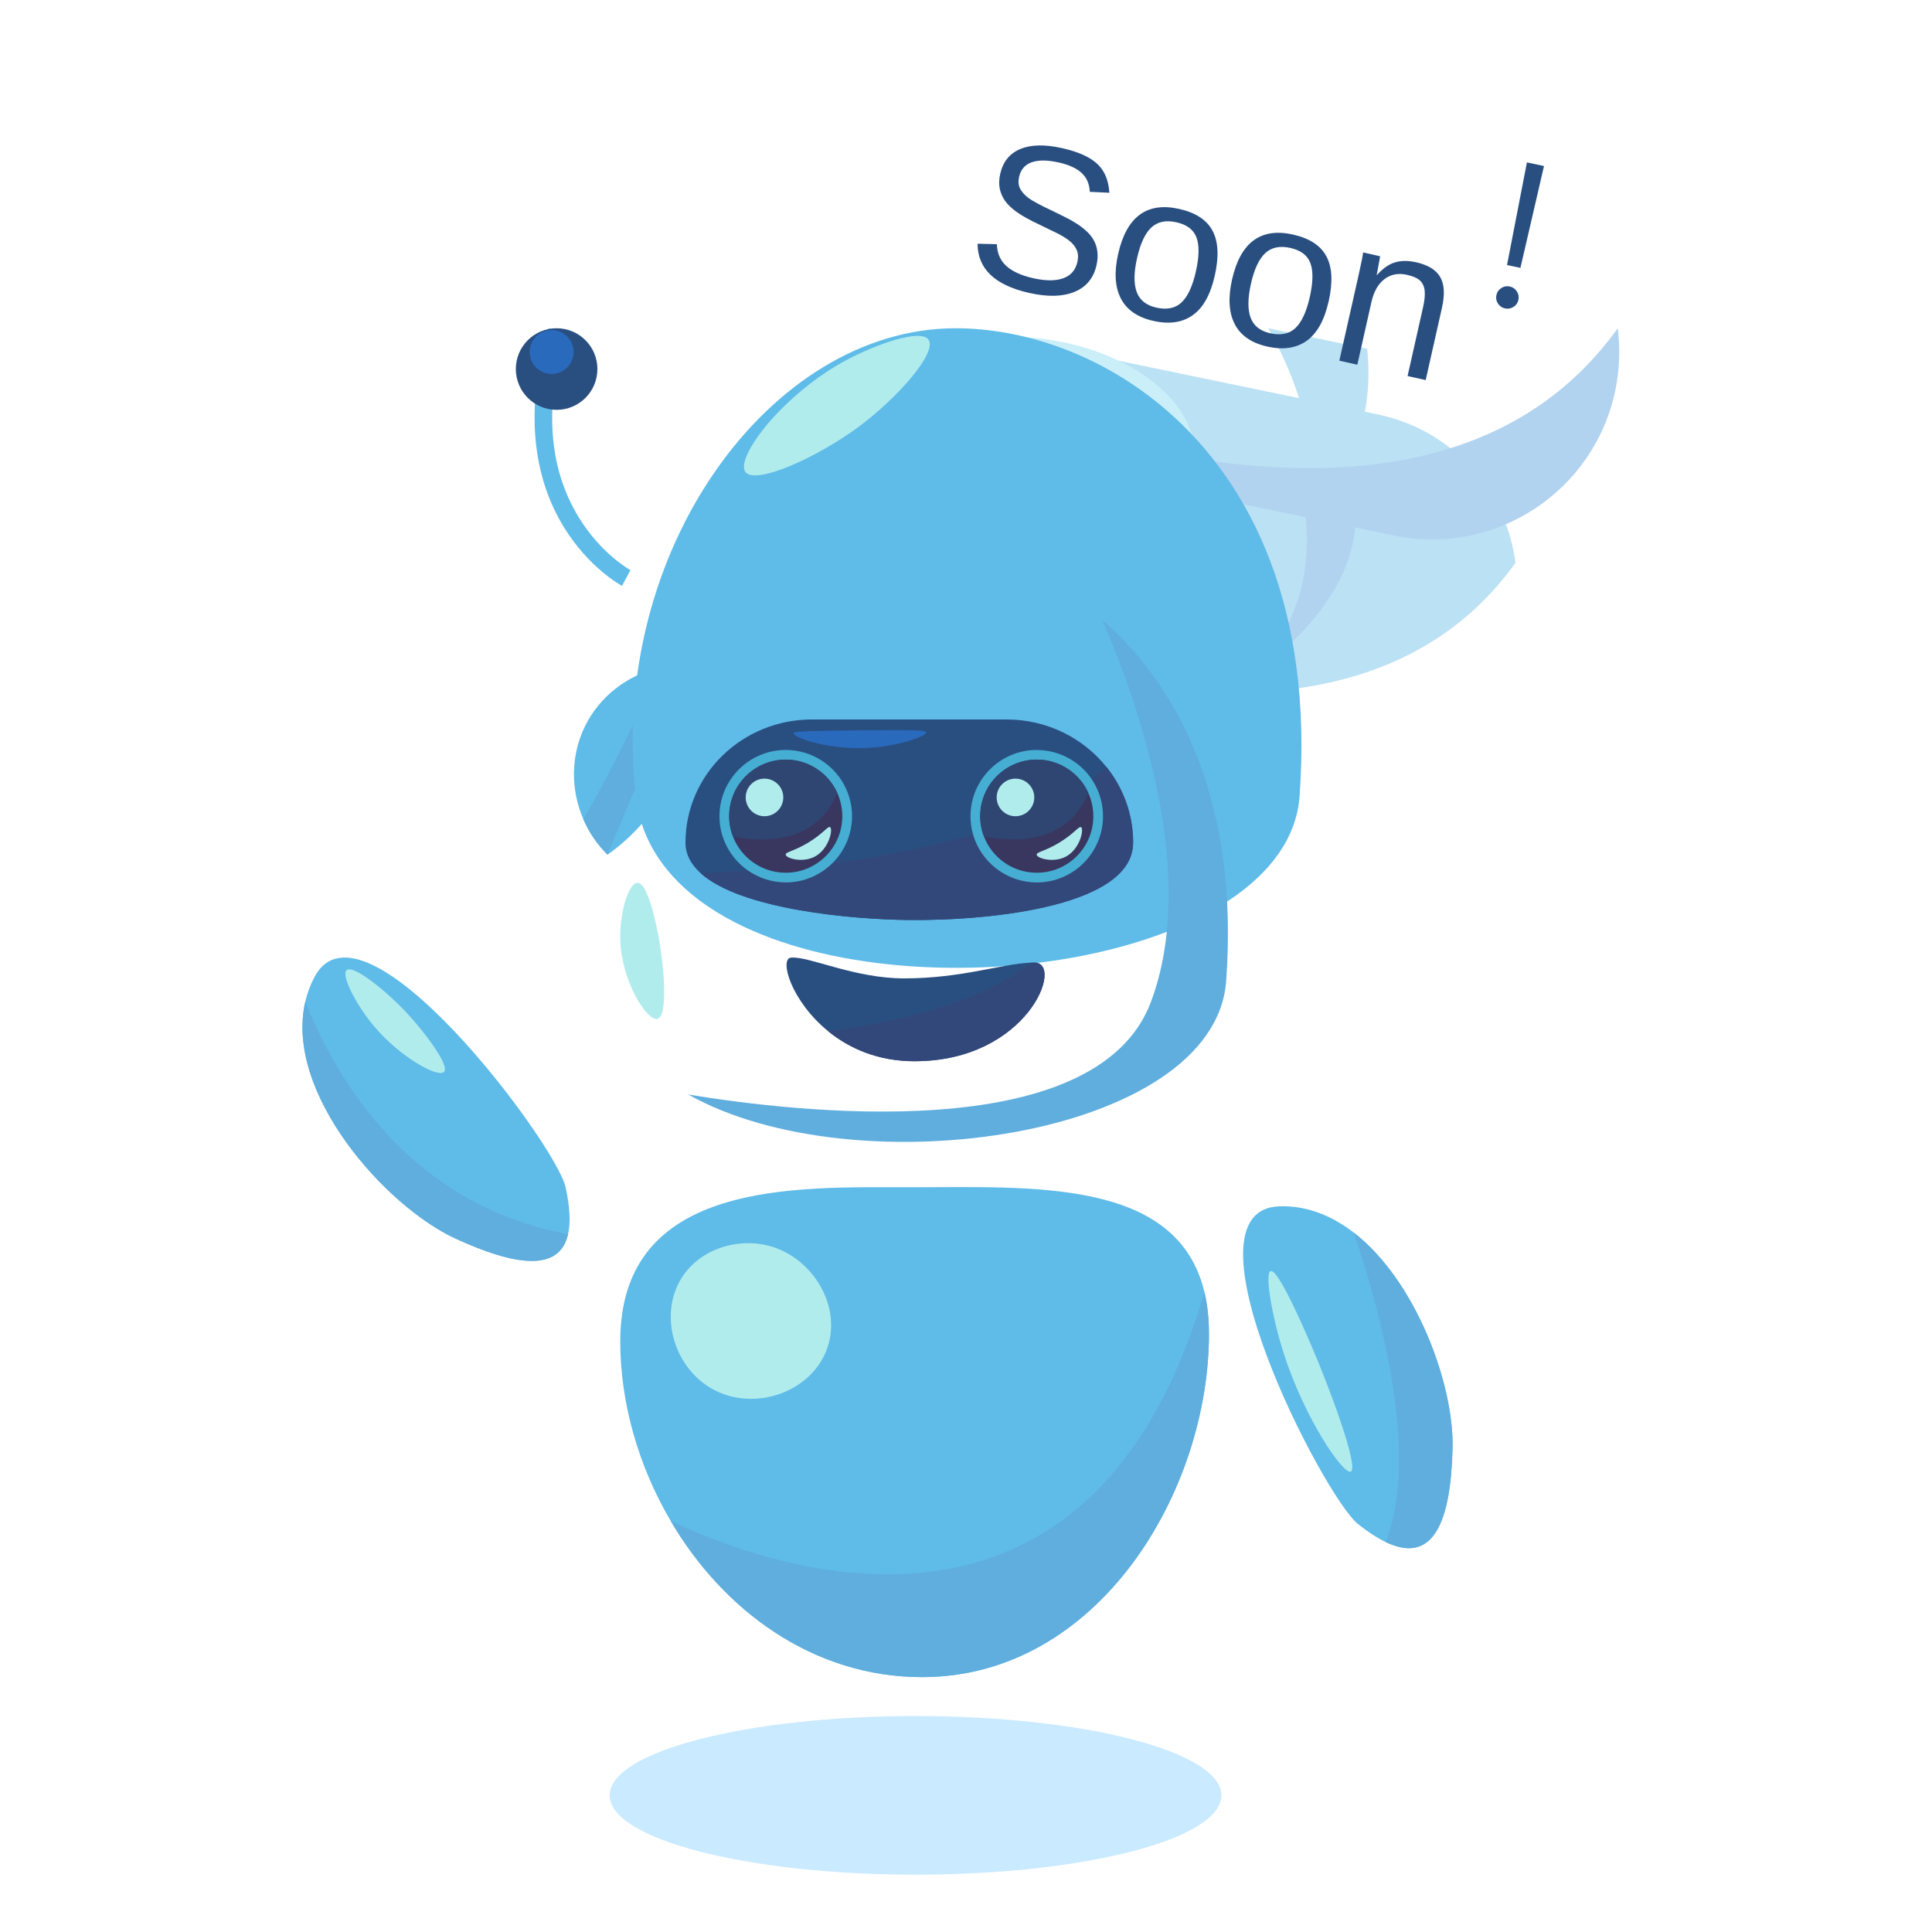 <?xml version="1.0" encoding="UTF-8" standalone="no"?>
<svg
   xmlns:dc="http://purl.org/dc/elements/1.1/"
   xmlns:cc="http://creativecommons.org/ns#"
   xmlns:rdf="http://www.w3.org/1999/02/22-rdf-syntax-ns#"
   xmlns:svg="http://www.w3.org/2000/svg"
   xmlns="http://www.w3.org/2000/svg"
   xmlns:sodipodi="http://sodipodi.sourceforge.net/DTD/sodipodi-0.dtd"
   xmlns:inkscape="http://www.inkscape.org/namespaces/inkscape"
   width="500"
   height="500"
   viewBox="0 0 132.292 132.292"
   version="1.1"
   id="svg8"
   inkscape:version="1.0.2 (1.0.2+r75+1)"
   sodipodi:docname="soon.svg">
  <defs
     id="defs2" />
  <sodipodi:namedview
     id="base"
     pagecolor="#ffffff"
     bordercolor="#666666"
     borderopacity="1.0"
     inkscape:pageopacity="0.0"
     inkscape:pageshadow="2"
     inkscape:zoom="0.65252746"
     inkscape:cx="37.080578"
     inkscape:cy="274.02653"
     inkscape:document-units="mm"
     inkscape:current-layer="layer1"
     inkscape:document-rotation="0"
     showgrid="false"
     units="px"
     inkscape:window-width="1366"
     inkscape:window-height="681"
     inkscape:window-x="0"
     inkscape:window-y="0"
     inkscape:window-maximized="1" />
  <g
     inkscape:label="Layer 1"
     inkscape:groupmode="layer"
     id="layer1">
    <g
       id="g4891">
      <g
         id="g4827">
        <g
           id="g3936"
           transform="matrix(2.861,0,0,2.861,73.233,-64.958)">
          <g
             id="g170"
             transform="matrix(0.005,0,0,-0.005,-22.407,112.061)">
            <path
               d="m 5906.24,16201.9 c 20.19,-183.7 12.22,-575.5 -353.5,-847.9 -0.13,-0.1 -0.13,-0.1 -0.24,-0.1 192.28,322.8 -16.34,764.1 -119.86,946.1 l 473.6,-98.1"
               style="fill:#bbe1f4;fill-opacity:1;fill-rule:nonzero;stroke:none"
               id="path172" />
          </g>
          <g
             id="g174"
             transform="matrix(0.005,0,0,-0.005,-22.407,112.061)">
            <path
               d="m 6616.18,15177.1 c -818.65,-1142.1 -2678.01,-424.3 -3337.67,-119.7 -83.45,163.2 -113.74,354.8 -73.72,548.1 46.76,225.7 180.51,410.9 358.99,528.1 178.47,117.3 401.57,166.4 627.35,119.6 l 1766.57,-365.9 c 357.81,-74.2 614.19,-367.1 658.48,-710.2"
               style="fill:#bbe1f4;fill-opacity:1;fill-rule:nonzero;stroke:none"
               id="path176" />
          </g>
          <g
             id="g178"
             transform="matrix(0.005,0,0,-0.005,-22.407,112.061)">
            <path
               d="m 7094.19,16003.4 c -50.22,-242.2 -193.87,-441.2 -385.55,-567.1 -191.68,-125.9 -431.4,-178.7 -673.76,-128.5 l -1.84,0.4 -184.21,38.2 v -0.1 c -39.42,-444.6 -556.32,-747.3 -572.52,-756.6 347.52,258.8 355.1,631.1 335.91,805.7 l -450.02,93.2 -1024.6,212.3 c -276.95,57.4 -497.36,236.9 -616.53,470.5 708.47,-327.2 2705.38,-1098 3584.6,128.6 12.42,-96.3 9.31,-196.2 -11.48,-296.6"
               style="fill:#b1d3f0;fill-opacity:1;fill-rule:nonzero;stroke:none"
               id="path180" />
          </g>
          <g
             id="g186"
             transform="matrix(0.005,0,0,-0.005,-22.407,112.061)">
            <path
               d="m 5079.2,15660.5 c -29.81,-279.6 -414.69,-467.7 -859.66,-420.3 -444.96,47.5 -781.5,312.6 -751.7,592.1 29.83,279.5 414.7,467.7 859.66,420.2 444.97,-47.4 781.52,-312.5 751.7,-592"
               style="fill:#caeff9;fill-opacity:1;fill-rule:nonzero;stroke:none"
               id="path188" />
          </g>
        </g>
        <g
           id="g4808">
          <g
             id="g4722"
             transform="translate(-89.069,-45.022)">
            <path
               d="m 164.152,63.179 q -0.3,1.334 -1.512,1.83 -1.205,0.498 -3.1,0.071 -3.523,-0.793 -3.533,-3.369 l 1.323,0.032 q 0.023,0.918 0.642,1.489 0.621,0.564 1.845,0.84 1.266,0.285 2.047,0.008 0.79,-0.282 0.979,-1.124 0.106,-0.472 -0.046,-0.816 -0.146,-0.342 -0.493,-0.621 -0.347,-0.279 -0.858,-0.531 -0.511,-0.252 -1.134,-0.55 -1.085,-0.51 -1.624,-0.898 -0.531,-0.386 -0.804,-0.77 -0.271,-0.392 -0.362,-0.851 -0.084,-0.457 0.038,-0.998 0.279,-1.238 1.374,-1.696 1.102,-0.456 2.867,-0.059 1.642,0.37 2.397,1.072 0.756,0.695 0.833,1.984 l -1.337,-0.064 q -0.04,-0.814 -0.558,-1.29 -0.517,-0.483 -1.57,-0.72 -1.156,-0.26 -1.851,-0.014 -0.695,0.246 -0.866,1.005 -0.1,0.445 0.066,0.791 0.175,0.341 0.573,0.647 0.4,0.299 1.661,0.892 0.422,0.203 0.835,0.411 0.422,0.203 0.791,0.444 0.371,0.235 0.675,0.512 0.311,0.279 0.506,0.624 0.195,0.346 0.251,0.768 0.063,0.424 -0.056,0.951 z"
               style="font-style:normal;font-variant:normal;font-weight:normal;font-stretch:normal;font-size:14.361px;line-height:0;font-family:Arial;-inkscape-font-specification:Arial;font-variant-ligatures:normal;font-variant-caps:normal;font-variant-numeric:normal;font-feature-settings:normal;text-align:center;letter-spacing:0px;word-spacing:0px;writing-mode:lr-tb;text-anchor:middle;fill:#294f81;fill-opacity:1;stroke:none;stroke-width:0.169;stroke-miterlimit:4;stroke-dasharray:none;paint-order:stroke fill markers"
               id="path4705" />
            <path
               d="m 172.248,63.903 q -0.438,1.943 -1.507,2.701 -1.069,0.758 -2.697,0.392 -1.621,-0.365 -2.227,-1.537 -0.604,-1.178 -0.184,-3.046 0.863,-3.831 4.181,-3.084 1.697,0.382 2.286,1.5 0.591,1.111 0.149,3.074 z m -1.293,-0.291 q 0.345,-1.532 0.042,-2.327 -0.294,-0.799 -1.368,-1.041 -1.081,-0.243 -1.727,0.359 -0.638,0.597 -0.976,2.102 -0.33,1.464 -0.024,2.309 0.314,0.84 1.333,1.069 1.108,0.25 1.741,-0.356 0.639,-0.604 0.98,-2.116 z"
               style="font-style:normal;font-variant:normal;font-weight:normal;font-stretch:normal;font-size:14.361px;line-height:0;font-family:Arial;-inkscape-font-specification:Arial;font-variant-ligatures:normal;font-variant-caps:normal;font-variant-numeric:normal;font-feature-settings:normal;text-align:center;letter-spacing:0px;word-spacing:0px;writing-mode:lr-tb;text-anchor:middle;fill:#294f81;fill-opacity:1;stroke:none;stroke-width:0.169;stroke-miterlimit:4;stroke-dasharray:none;paint-order:stroke fill markers"
               id="path4707" />
            <path
               d="m 180.047,65.659 q -0.438,1.943 -1.507,2.701 -1.069,0.758 -2.697,0.392 -1.621,-0.365 -2.227,-1.537 -0.604,-1.178 -0.184,-3.046 0.863,-3.831 4.181,-3.084 1.697,0.382 2.286,1.5 0.591,1.111 0.149,3.074 z m -1.293,-0.291 q 0.345,-1.532 0.042,-2.327 -0.294,-0.799 -1.368,-1.041 -1.081,-0.243 -1.727,0.359 -0.638,0.597 -0.976,2.102 -0.33,1.464 -0.024,2.309 0.314,0.84 1.333,1.069 1.108,0.25 1.74,-0.356 0.639,-0.604 0.98,-2.116 z"
               style="font-style:normal;font-variant:normal;font-weight:normal;font-stretch:normal;font-size:14.361px;line-height:0;font-family:Arial;-inkscape-font-specification:Arial;font-variant-ligatures:normal;font-variant-caps:normal;font-variant-numeric:normal;font-feature-settings:normal;text-align:center;letter-spacing:0px;word-spacing:0px;writing-mode:lr-tb;text-anchor:middle;fill:#294f81;fill-opacity:1;stroke:none;stroke-width:0.169;stroke-miterlimit:4;stroke-dasharray:none;paint-order:stroke fill markers"
               id="path4709" />
            <path
               d="m 185.451,70.772 1.057,-4.693 q 0.165,-0.732 0.112,-1.168 -0.053,-0.436 -0.327,-0.685 -0.275,-0.249 -0.883,-0.386 -0.889,-0.2 -1.54,0.293 -0.65,0.493 -0.894,1.574 l -0.966,4.289 -1.231,-0.277 1.311,-5.822 q 0.291,-1.293 0.315,-1.59 l 1.163,0.262 q -8.7e-4,0.036 -0.028,0.188 -0.027,0.152 -0.065,0.352 -0.029,0.195 -0.137,0.738 l 0.021,0.005 q 0.597,-0.671 1.222,-0.861 0.633,-0.195 1.461,-0.009 1.218,0.274 1.642,1.009 0.432,0.73 0.118,2.125 l -1.111,4.932 z"
               style="font-style:normal;font-variant:normal;font-weight:normal;font-stretch:normal;font-size:14.361px;line-height:0;font-family:Arial;-inkscape-font-specification:Arial;font-variant-ligatures:normal;font-variant-caps:normal;font-variant-numeric:normal;font-feature-settings:normal;text-align:center;letter-spacing:0px;word-spacing:0px;writing-mode:lr-tb;text-anchor:middle;fill:#294f81;fill-opacity:1;stroke:none;stroke-width:0.169;stroke-miterlimit:4;stroke-dasharray:none;paint-order:stroke fill markers"
               id="path4711" />
          </g>
          <g
             id="g210"
             transform="matrix(0.015,0,0,-0.015,9.134,255.621)">
            <path
               d="m 6439.32,16283.5 -107.58,-465 -61.18,13 90.79,468.5 z m -177.58,-650 c -13.9,2.9 -24.74,10.3 -32.51,22 -7.77,11.8 -10.17,24.6 -7.23,38.5 2.94,13.9 10.36,24.7 22.27,32.4 11.9,7.8 24.8,10.2 38.7,7.2 13.6,-2.9 24.34,-10.3 32.23,-22.2 7.89,-11.9 10.36,-24.9 7.41,-38.7 -2.94,-13.9 -10.43,-24.7 -22.45,-32.2 -12.01,-7.6 -24.82,-9.9 -38.42,-7"
               style="fill:#294f81;fill-opacity:1;fill-rule:nonzero;stroke:none"
               id="path212" />
          </g>
        </g>
      </g>
      <g
         id="g4069"
         transform="matrix(2.861,0,0,2.861,73.233,-64.958)">
        <path
           d="m -12.002,52.245 c -0.205,0.907 -1.262,0.76 -2.683,0.108 -1.697,-0.778 -4.107,-3.499 -3.606,-5.671 0,-4.59e-4 0,-4.59e-4 0,-4.59e-4 0.046,-0.198 0.115,-0.391 0.212,-0.578 1.157,-2.237 5.79,3.989 6.017,5.01 0.108,0.484 0.123,0.855 0.061,1.13"
           style="fill:#5fbbe8;fill-opacity:1;fill-rule:nonzero;stroke:none;stroke-width:0.005"
           id="path94" />
        <path
           d="m -12.002,52.245 c -0.205,0.907 -1.262,0.76 -2.683,0.108 -1.697,-0.778 -4.107,-3.499 -3.606,-5.671 0.748,1.869 2.514,4.867 6.289,5.562"
           style="fill:#5faede;fill-opacity:1;fill-rule:nonzero;stroke:none;stroke-width:0.005"
           id="path96" />
        <path
           d="m -15.826,46.987 c 0.402,0.437 0.997,1.222 0.857,1.371 -0.143,0.152 -1.058,-0.355 -1.68,-1.097 -0.425,-0.507 -0.791,-1.217 -0.651,-1.338 0.158,-0.136 0.95,0.493 1.474,1.063"
           style="fill:#b1eced;fill-opacity:1;fill-rule:nonzero;stroke:none;stroke-width:0.005"
           id="path98" />
        <path
           d="m 3.338,54.623 c 0,3.781 -2.652,8.221 -6.866,8.221 -2.611,0 -4.76,-1.598 -6.016,-3.736 -0.772,-1.312 -1.208,-2.827 -1.208,-4.3 0,-3.872 4.227,-3.688 6.906,-3.688 2.938,0 6.425,-0.225 7.076,2.511 0.071,0.295 0.108,0.625 0.108,0.993"
           style="fill:#5fbbe8;fill-opacity:1;fill-rule:nonzero;stroke:none;stroke-width:0.005"
           id="path100" />
        <path
           d="m 3.338,54.623 c 0,3.781 -2.652,8.221 -6.866,8.221 -2.611,0 -4.76,-1.598 -6.016,-3.736 2.617,1.232 10.071,3.783 12.773,-5.478 0.071,0.295 0.108,0.625 0.108,0.993"
           style="fill:#5faede;fill-opacity:1;fill-rule:nonzero;stroke:none;stroke-width:0.005"
           id="path102" />
        <path
           d="m -9.293,53.306 c -0.547,0.893 -0.16,2.163 0.78,2.661 0.993,0.527 2.345,0.055 2.714,-0.993 0.351,-0.995 -0.325,-2.111 -1.294,-2.423 -0.777,-0.251 -1.745,0.013 -2.2,0.755"
           style="fill:#b1eced;fill-opacity:1;fill-rule:nonzero;stroke:none;stroke-width:0.005"
           id="path104" />
        <path
           d="m 9.168,57.366 c -0.042,1.737 -0.447,2.798 -1.6,2.246 C 7.37,59.517 7.149,59.375 6.905,59.181 6.087,58.528 2.523,51.634 5.042,51.575 c 0.651,-0.015 1.244,0.229 1.765,0.633 1.496,1.161 2.398,3.648 2.361,5.158"
           style="fill:#5fbbe8;fill-opacity:1;fill-rule:nonzero;stroke:none;stroke-width:0.005"
           id="path106" />
        <path
           d="m 9.168,57.366 c -0.042,1.737 -0.447,2.798 -1.6,2.246 0.373,-0.919 0.704,-3.038 -0.761,-7.404 1.496,1.161 2.398,3.648 2.361,5.158"
           style="fill:#5faede;fill-opacity:1;fill-rule:nonzero;stroke:none;stroke-width:0.005"
           id="path108" />
        <path
           d="m 5.773,54.873 c 0.466,1.08 1.159,2.959 0.96,3.052 -0.18,0.083 -1.111,-1.276 -1.611,-2.846 -0.279,-0.875 -0.453,-1.906 -0.309,-1.954 0.18,-0.06 0.815,1.413 0.96,1.748"
           style="fill:#b1eced;fill-opacity:1;fill-rule:nonzero;stroke:none;stroke-width:0.005"
           id="path110" />
        <path
           d="m -11.058,43.16 c -0.249,-0.249 -0.442,-0.536 -0.576,-0.845 -0.308,-0.708 -0.307,-1.523 0.037,-2.227 0.349,-0.713 1.009,-1.221 1.777,-1.403 0.217,-0.052 0.443,-0.078 0.673,-0.075 0.525,2.997 -1.912,4.55 -1.912,4.55"
           style="fill:#5fbbe8;fill-opacity:1;fill-rule:nonzero;stroke:none;stroke-width:0.005"
           id="path112" />
        <path
           d="m -11.058,43.16 c -0.249,-0.249 -0.442,-0.536 -0.576,-0.845 0.306,-0.534 0.613,-1.102 0.916,-1.705 0.334,-0.664 0.632,-1.308 0.897,-1.925 0.217,-0.052 0.443,-0.078 0.673,-0.075 -0.637,1.517 -1.274,3.033 -1.912,4.55"
           style="fill:#5faede;fill-opacity:1;fill-rule:nonzero;stroke:none;stroke-width:0.005"
           id="path114" />
        <g
           id="g116"
           transform="matrix(0.005,0,0,-0.005,-22.407,112.061)">
          <path
             d="m 5582.79,14060.9 c -57.67,-799.4 -1890.51,-1063.6 -2747.87,-580.4 -238.19,134.3 -401.06,326.3 -429.71,580.4 -131.75,1168.9 642.11,2239.1 1531.19,2239.1 322.29,0 700.76,-123.3 1014.16,-396.6 401.69,-349.8 697.06,-945.5 632.23,-1842.5"
             style="fill:#5fbbe8;fill-opacity:1;fill-rule:nonzero;stroke:none"
             id="path118" />
        </g>
        <g
           id="g120"
           transform="matrix(0.005,0,0,-0.005,-22.407,112.061)">
          <path
             d="m 2339.44,15066.9 c -6.44,3.5 -159.15,86.8 -278.9,281.9 -109.59,178.5 -211.05,488.3 -72.2,951.2 l 81.72,-24.5 c -103.6,-345.4 -83.13,-640.8 60.84,-878.2 107.39,-177.1 247.53,-254.5 248.93,-255.2 l -40.39,-75.2"
             style="fill:#5fbbe8;fill-opacity:1;fill-rule:nonzero;stroke:none"
             id="path122" />
        </g>
        <g
           id="g124"
           transform="matrix(0.005,0,0,-0.005,-22.407,112.061)">
          <path
             d="m 2221.64,16104.8 c 0,-107.9 -87.4,-195.3 -195.23,-195.3 -107.82,0 -195.22,87.4 -195.22,195.3 0,107.8 87.4,195.2 195.22,195.2 107.83,0 195.23,-87.4 195.23,-195.2"
             style="fill:#294f81;fill-opacity:1;fill-rule:nonzero;stroke:none"
             id="path126" />
        </g>
        <path
           d="m 1.522,42.873 c 0,0.752 -0.825,1.214 -1.888,1.489 -1.12,0.29 -2.505,0.371 -3.468,0.362 -1.38,-0.013 -4.041,-0.253 -5.001,-1.127 -0.225,-0.205 -0.356,-0.445 -0.356,-0.725 0,-0.814 0.339,-1.551 0.887,-2.085 0.549,-0.534 1.306,-0.863 2.144,-0.863 h 4.652 c 0.973,0 1.839,0.446 2.393,1.139 0.4,0.5 0.638,1.128 0.638,1.809"
           style="fill:#294f81;fill-opacity:1;fill-rule:nonzero;stroke:none;stroke-width:0.005"
           id="path128" />
        <path
           d="m 1.522,42.873 c 0,0.752 -0.825,1.214 -1.888,1.489 -1.12,0.29 -2.505,0.371 -3.468,0.362 -1.38,-0.013 -4.041,-0.253 -5.001,-1.127 2.733,-0.082 7.379,-0.531 9.72,-2.534 0.4,0.5 0.638,1.128 0.638,1.809"
           style="fill:#33487a;fill-opacity:1;fill-rule:nonzero;stroke:none;stroke-width:0.005"
           id="path130" />
        <path
           d="m -3.707,48.104 c -0.883,0 -1.57,-0.313 -2.067,-0.717 -0.893,-0.724 -1.177,-1.74 -0.891,-1.763 0.446,-0.034 1.508,0.497 2.708,0.497 1.379,0 2.318,-0.347 3.027,-0.376 0.032,-0.002 0.062,-0.002 0.093,-0.002 0.72,0 -0.161,2.36 -2.87,2.36"
           style="fill:#294f81;fill-opacity:1;fill-rule:nonzero;stroke:none;stroke-width:0.005"
           id="path132" />
        <path
           d="m 3.75,46.181 c -0.27,3.746 -8.858,4.983 -12.875,2.719 2.454,0.407 9.76,1.302 11.075,-2.218 C 3.081,43.656 1.683,39.617 0.788,37.549 2.67,39.188 4.054,41.979 3.75,46.181"
           style="fill:#5faede;fill-opacity:1;fill-rule:nonzero;stroke:none;stroke-width:0.005"
           id="path134" />
        <g
           id="g136"
           transform="matrix(0.005,0,0,-0.005,-22.407,112.061)">
          <path
             d="m 2930.4,15611.7 c 47.67,-62.9 340.75,68.7 537.56,213.5 188.64,138.9 381.22,357.8 338.74,419.8 -37.73,55 -254.16,-23.4 -390.29,-95.8 -304.64,-161.8 -537.95,-469 -486.01,-537.5"
             style="fill:#b1eced;fill-opacity:1;fill-rule:nonzero;stroke:none"
             id="path138" />
        </g>
        <path
           d="m -10.752,45.204 c 0.033,1.001 0.644,1.95 0.891,1.886 0.26,-0.068 0.154,-1.263 0.034,-1.92 -0.034,-0.189 -0.244,-1.342 -0.514,-1.337 -0.212,0.004 -0.432,0.723 -0.411,1.371"
           style="fill:#b1eced;fill-opacity:1;fill-rule:nonzero;stroke:none;stroke-width:0.005"
           id="path140" />
        <path
           d="m 0.571,42.24 c 0,0.748 -0.606,1.354 -1.354,1.354 -0.578,0 -1.071,-0.361 -1.266,-0.871 -0.057,-0.15 -0.089,-0.313 -0.089,-0.483 0,-0.748 0.606,-1.354 1.355,-1.354 0.551,0 1.024,0.328 1.235,0.8 0.076,0.169 0.119,0.357 0.119,0.554"
           style="fill:#393760;fill-opacity:1;fill-rule:nonzero;stroke:none;stroke-width:0.005"
           id="path142" />
        <path
           d="m -0.783,40.654 c -0.874,0 -1.586,0.711 -1.586,1.585 0,0.194 0.035,0.385 0.104,0.566 0.233,0.61 0.828,1.02 1.482,1.02 0.874,0 1.585,-0.711 1.585,-1.585 0,-0.226 -0.047,-0.444 -0.139,-0.649 -0.254,-0.568 -0.822,-0.936 -1.446,-0.936 z m -2.2958e-4,0.231 c 0.55,0 1.024,0.328 1.235,0.8 0.076,0.169 0.119,0.357 0.119,0.554 0,0.748 -0.606,1.354 -1.354,1.354 -0.578,0 -1.071,-0.361 -1.266,-0.871 -0.057,-0.15 -0.089,-0.313 -0.089,-0.483 0,-0.748 0.606,-1.354 1.354,-1.354 v 0"
           style="fill:#46aed2;fill-opacity:1;fill-rule:nonzero;stroke:none;stroke-width:0.005"
           id="path144" />
        <path
           d="m 0.451,41.683 c -0.505,1.222 -1.759,1.186 -2.497,1.043 -0.058,-0.15 -0.09,-0.312 -0.09,-0.483 -0.002,-0.747 0.602,-1.356 1.35,-1.359 0.55,-0.001 1.024,0.327 1.237,0.798"
           style="fill:#2f4572;fill-opacity:1;fill-rule:nonzero;stroke:none;stroke-width:0.005"
           id="path146" />
        <path
           d="m -0.843,41.79 c 0,0.248 -0.201,0.45 -0.45,0.45 -0.248,0 -0.45,-0.201 -0.45,-0.45 0,-0.248 0.201,-0.45 0.45,-0.45 0.248,0 0.45,0.201 0.45,0.45"
           style="fill:#b1eced;fill-opacity:1;fill-rule:nonzero;stroke:none;stroke-width:0.005"
           id="path148" />
        <path
           d="m 0.278,42.503 c 0.074,0.049 -0.027,0.521 -0.362,0.702 -0.298,0.16 -0.692,0.043 -0.702,-0.044 -0.007,-0.064 0.198,-0.081 0.54,-0.288 0.36,-0.218 0.472,-0.404 0.523,-0.369"
           style="fill:#b1eced;fill-opacity:1;fill-rule:nonzero;stroke:none;stroke-width:0.005"
           id="path150" />
        <path
           d="m -5.436,42.24 c 0,0.747 -0.606,1.354 -1.354,1.354 -0.578,0 -1.071,-0.362 -1.266,-0.871 -0.057,-0.15 -0.089,-0.313 -0.089,-0.483 0,-0.748 0.606,-1.354 1.355,-1.354 0.551,0 1.024,0.328 1.235,0.8 0.076,0.169 0.119,0.357 0.119,0.554"
           style="fill:#393760;fill-opacity:1;fill-rule:nonzero;stroke:none;stroke-width:0.005"
           id="path152" />
        <path
           d="m -6.791,40.654 c -0.874,0 -1.586,0.711 -1.586,1.585 0,0.194 0.035,0.384 0.104,0.565 0.233,0.61 0.828,1.02 1.482,1.02 0.874,0 1.586,-0.711 1.586,-1.585 0,-0.226 -0.047,-0.444 -0.139,-0.649 -0.254,-0.568 -0.822,-0.936 -1.446,-0.936 z m -2.296e-4,0.231 c 0.551,0 1.024,0.328 1.235,0.8 0.076,0.169 0.119,0.357 0.119,0.554 0,0.747 -0.606,1.354 -1.354,1.354 -0.578,0 -1.071,-0.362 -1.266,-0.871 -0.057,-0.15 -0.089,-0.313 -0.089,-0.483 0,-0.748 0.606,-1.354 1.354,-1.354 v 0"
           style="fill:#46aed2;fill-opacity:1;fill-rule:nonzero;stroke:none;stroke-width:0.005"
           id="path154" />
        <path
           d="m -5.557,41.683 c -0.505,1.222 -1.759,1.186 -2.497,1.044 -0.058,-0.15 -0.09,-0.312 -0.09,-0.483 -0.002,-0.748 0.602,-1.356 1.35,-1.359 0.551,-0.002 1.025,0.327 1.237,0.798"
           style="fill:#2f4572;fill-opacity:1;fill-rule:nonzero;stroke:none;stroke-width:0.005"
           id="path156" />
        <path
           d="m -6.85,41.79 c 0,0.248 -0.201,0.45 -0.45,0.45 -0.248,0 -0.45,-0.201 -0.45,-0.45 0,-0.248 0.201,-0.45 0.45,-0.45 0.248,0 0.45,0.201 0.45,0.45"
           style="fill:#b1eced;fill-opacity:1;fill-rule:nonzero;stroke:none;stroke-width:0.005"
           id="path158" />
        <path
           d="m -5.729,42.502 c 0.074,0.05 -0.027,0.521 -0.362,0.702 -0.298,0.161 -0.692,0.043 -0.702,-0.044 -0.007,-0.064 0.198,-0.081 0.54,-0.288 0.36,-0.218 0.472,-0.404 0.524,-0.37"
           style="fill:#b1eced;fill-opacity:1;fill-rule:nonzero;stroke:none;stroke-width:0.005"
           id="path160" />
        <path
           d="m -3.432,40.233 c 0.013,0.09 -0.595,0.302 -1.226,0.36 -1.022,0.095 -1.959,-0.23 -1.946,-0.343 0.006,-0.052 0.653,-0.058 1.946,-0.069 1.039,-0.008 1.219,0.004 1.226,0.051"
           style="fill:#296abd;fill-opacity:1;fill-rule:nonzero;stroke:none;stroke-width:0.005"
           id="path162" />
        <g
           id="g164"
           transform="matrix(0.005,0,0,-0.005,-22.407,112.061)">
          <path
             d="m 1899.17,16167.6 c 10.37,-57 65.01,-94.8 122.03,-84.5 57.03,10.4 94.86,65 84.49,122.1 -10.38,57 -65.01,94.8 -122.03,84.4 -57.03,-10.3 -94.85,-65 -84.49,-122"
             style="fill:#296abd;fill-opacity:1;fill-rule:nonzero;stroke:none"
             id="path166" />
        </g>
        <path
           d="m -3.707,48.104 c -0.883,0 -1.57,-0.313 -2.067,-0.717 1.199,-0.158 3.555,-0.589 4.844,-1.641 0.032,-0.002 0.062,-0.002 0.093,-0.002 0.72,0 -0.161,2.36 -2.87,2.36"
           style="fill:#33487a;fill-opacity:1;fill-rule:nonzero;stroke:none;stroke-width:0.005"
           id="path168" />
        <g
           id="g182"
           transform="matrix(0.005,0,0,-0.005,-22.407,112.061)">
          <path
             d="m 6407.92,16259.4 -195.66,40.5 v 0.1 l 195.66,-40.6"
             style="fill:#bbdaf4;fill-opacity:1;fill-rule:nonzero;stroke:none"
             id="path184" />
        </g>
        <g
           id="g214"
           transform="matrix(0.005,0,0,-0.005,-22.407,112.061)">
          <path
             d="m 6407.92,16259.4 -195.66,40.5 v 0.1 l 195.66,-40.6"
             style="fill:#bbe1f4;fill-opacity:1;fill-rule:nonzero;stroke:none"
             id="path216" />
        </g>
        <path
           d="m 3.635,65.674 c 0,1.048 -3.277,1.898 -7.32,1.898 -4.043,0 -7.32,-0.85 -7.32,-1.898 0,-1.048 3.277,-1.898 7.32,-1.898 4.043,0 7.32,0.849 7.32,1.898"
           style="fill:#c9eaff;fill-opacity:1;fill-rule:nonzero;stroke:none;stroke-width:0.005"
           id="path218" />
      </g>
    </g>
  </g>
</svg>

